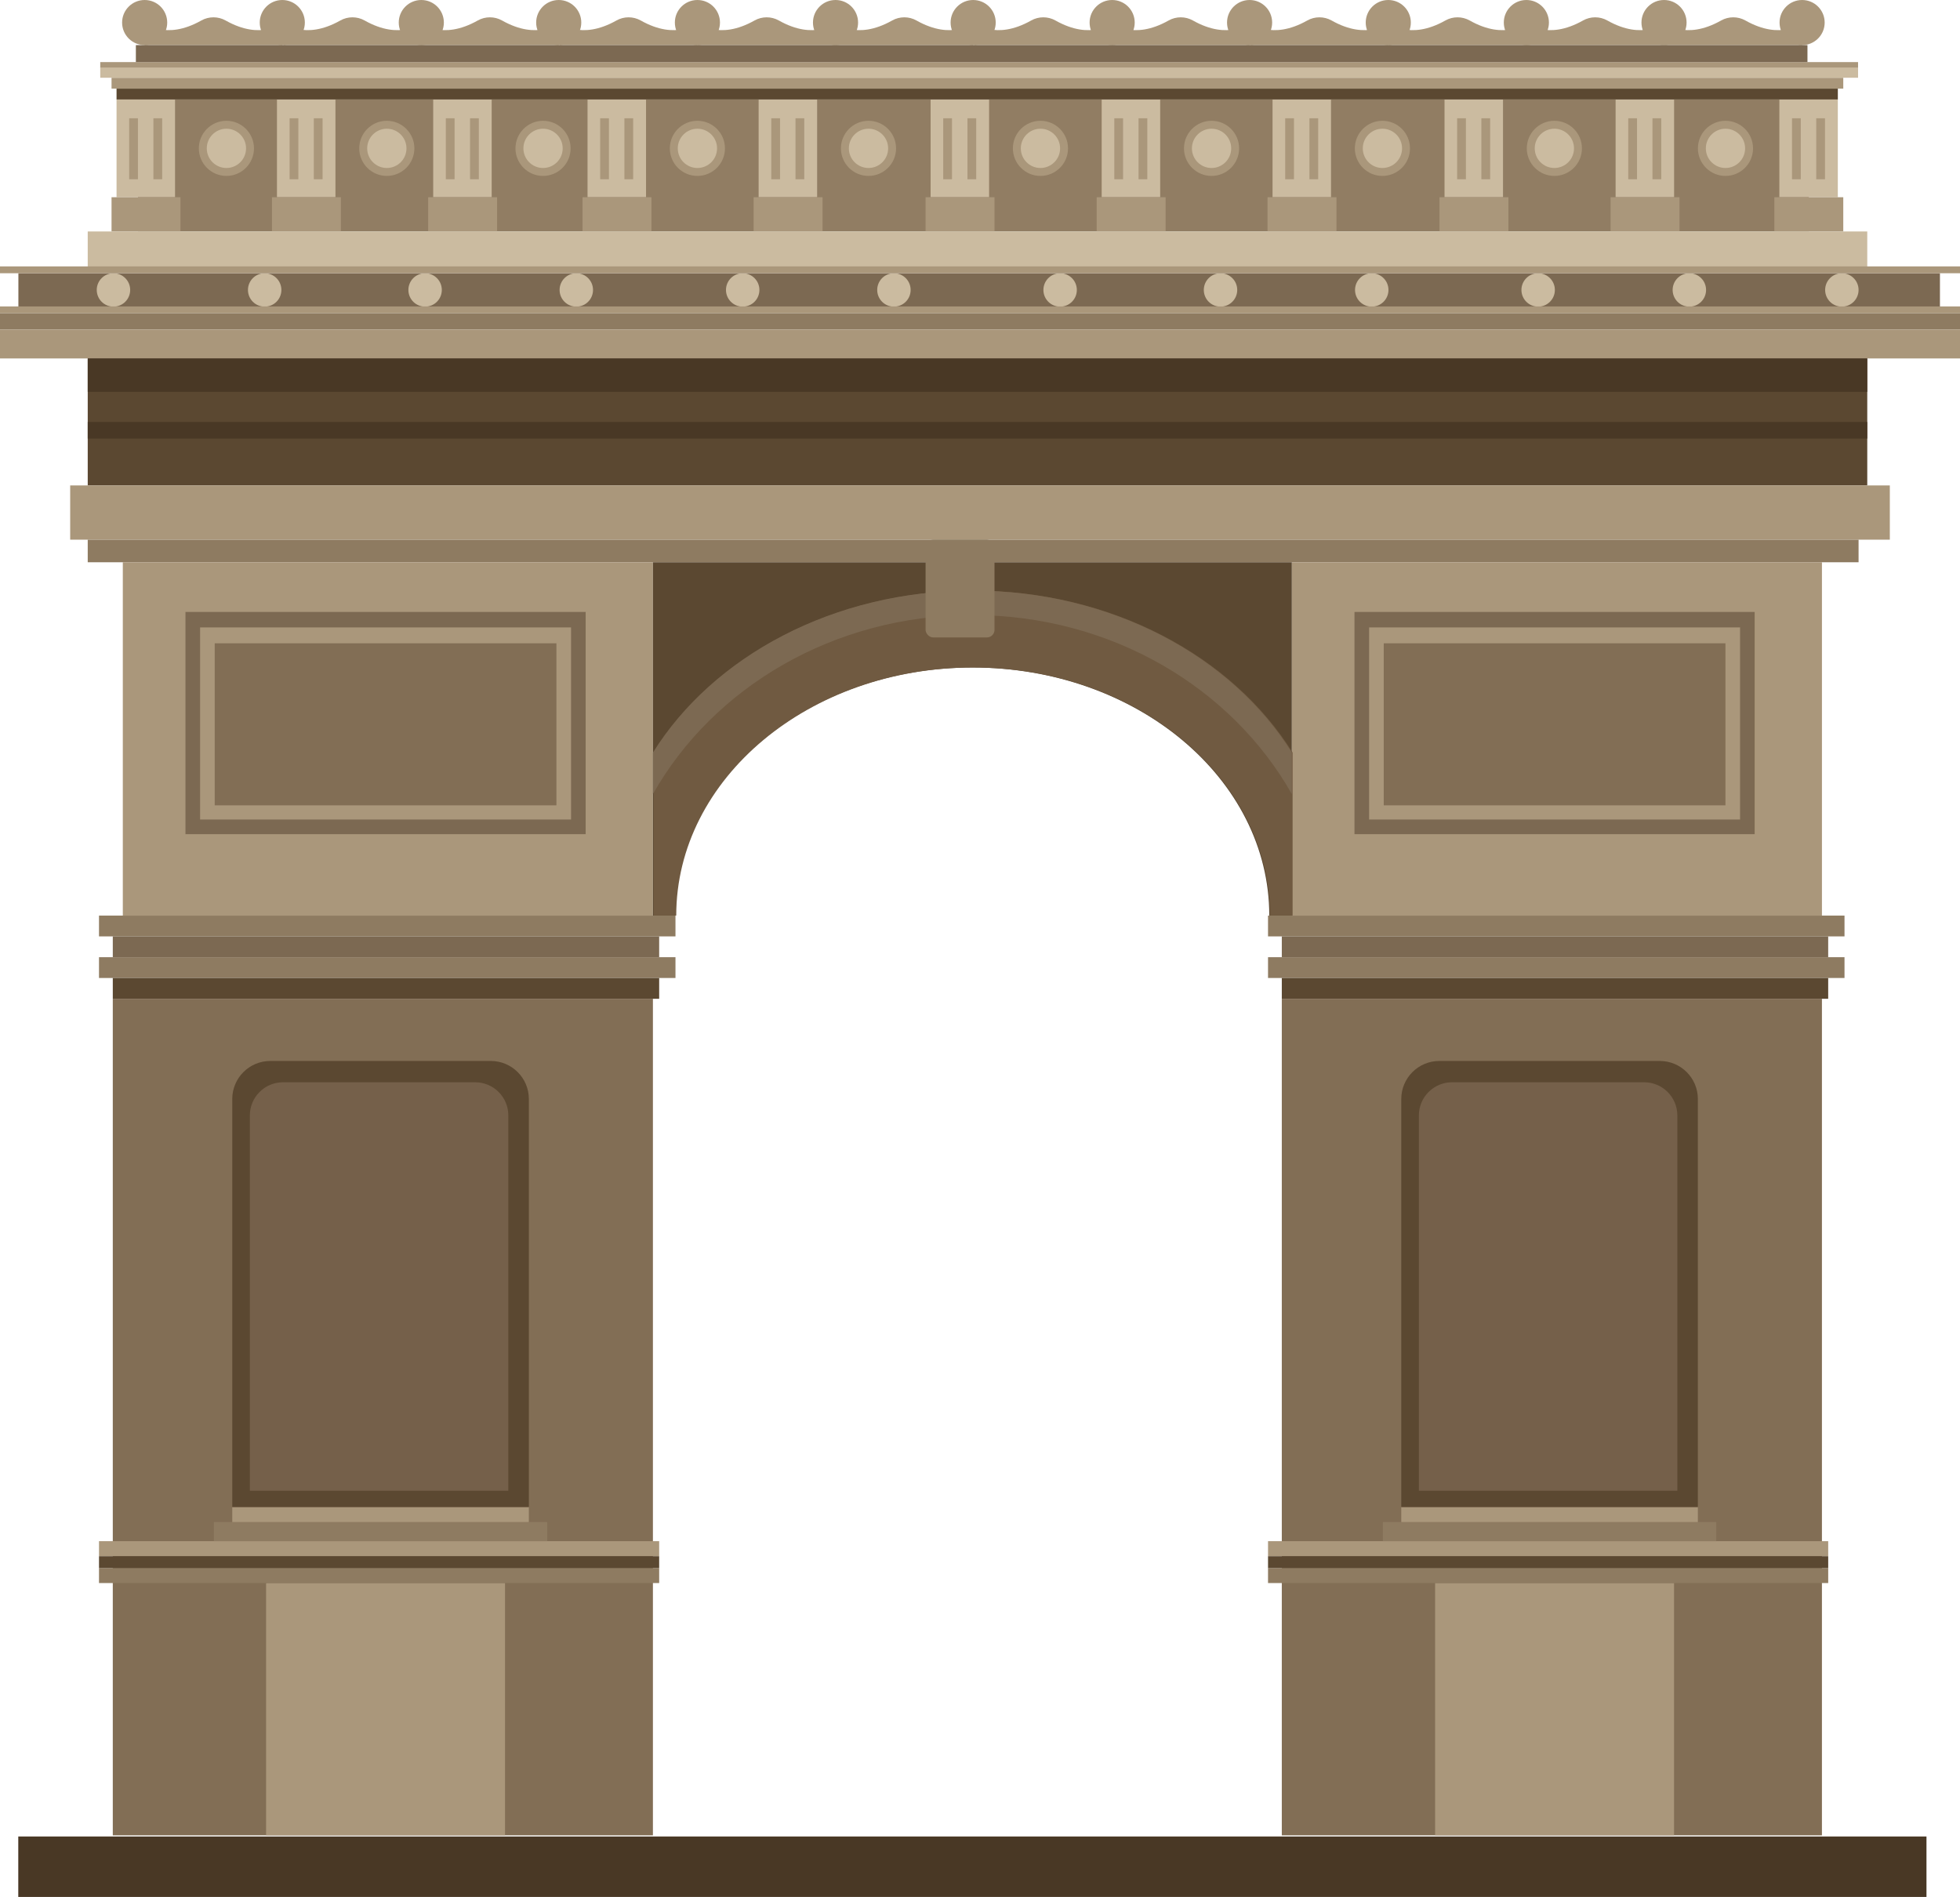 <svg xmlns="http://www.w3.org/2000/svg" width="1080" height="1045.43" viewBox="0 0 1080 1045.43"><g id="a"/><g id="b"><g id="c"><g id="d"><path d="M10.07 1012.08h1051.46v33.34H10.07z" fill="#493825"/><g><g><g><path d="M10.13 150.58h1058.82v18.41H10.13z" fill="#7c6952"/><path d="M76.02 54.82h920.67v72.74H76.02z" fill="#917d63"/><g><g><path d="M64.22 54.82h32.23v53.86H64.22z" fill="#cbbba0"/><path d="M71.18 65.18h4.83v33.61H71.18z" fill="#aa977b"/><path d="M84.53 65.18h4.83v33.61H84.53z" fill="#aa977b"/><path d="M61.46 108.69h37.98v18.87H61.46z" fill="#aa977b"/></g><path d="M109.57 81.76c0-8.39 6.8-15.19 15.19-15.19s15.19 6.8 15.19 15.19-6.8 15.19-15.19 15.19-15.19-6.8-15.19-15.19z" fill="#aa977b"/><path d="M113.94 81.76c0-5.97 4.84-10.82 10.82-10.82s10.82 4.84 10.82 10.82-4.84 10.82-10.82 10.82-10.82-4.84-10.82-10.82z" fill="#cbbba0"/></g><g><g><path d="M152.61 54.82h32.23v53.86H152.61z" fill="#cbbba0"/><path d="M159.57 65.18h4.83v33.61H159.57z" fill="#aa977b"/><path d="M172.92 65.18h4.83v33.61H172.92z" fill="#aa977b"/><path d="M149.85 108.69h37.98v18.87H149.85z" fill="#aa977b"/></g><path d="M197.95 81.76c0-8.39 6.8-15.19 15.19-15.19s15.19 6.8 15.19 15.19-6.8 15.19-15.19 15.19-15.19-6.8-15.19-15.19z" fill="#aa977b"/><path d="M202.33 81.76c0-5.97 4.84-10.82 10.82-10.82s10.82 4.84 10.82 10.82-4.84 10.82-10.82 10.82-10.82-4.84-10.82-10.82z" fill="#cbbba0"/></g><g><g><path d="M238.7 54.82h32.23v53.86H238.7z" fill="#cbbba0"/><path d="M245.66 65.18h4.83v33.61H245.66z" fill="#aa977b"/><path d="M259.01 65.18h4.83v33.61H259.01z" fill="#aa977b"/><path d="M235.93 108.69h37.98v18.87H235.93z" fill="#aa977b"/></g><g><path d="M284.04 81.76c0-8.39 6.8-15.19 15.19-15.19s15.19 6.8 15.19 15.19-6.8 15.19-15.19 15.19-15.19-6.8-15.19-15.19z" fill="#aa977b"/><path d="M288.41 81.76c0-5.97 4.84-10.82 10.82-10.82s10.82 4.84 10.82 10.82-4.84 10.82-10.82 10.82-10.82-4.84-10.82-10.82z" fill="#cbbba0"/></g></g><g><g><path d="M323.75 54.82h32.23v53.86H323.75z" fill="#cbbba0"/><path d="M330.71 65.18h4.83v33.61H330.71z" fill="#aa977b"/><path d="M344.06 65.18h4.83v33.61H344.06z" fill="#aa977b"/><path d="M320.98 108.69h37.98v18.87H320.98z" fill="#aa977b"/></g><path d="M369.09 81.76c0-8.39 6.8-15.19 15.19-15.19s15.19 6.8 15.19 15.19-6.8 15.19-15.19 15.19-15.19-6.8-15.19-15.19z" fill="#aa977b"/><path d="M373.47 81.76c0-5.97 4.84-10.82 10.82-10.82s10.82 4.84 10.82 10.82-4.84 10.82-10.82 10.82-10.82-4.84-10.82-10.82z" fill="#cbbba0"/></g><g><g><path d="M418.02 54.82h32.23v53.86H418.02z" fill="#cbbba0"/><path d="M424.99 65.18h4.83v33.61H424.99z" fill="#aa977b"/><path d="M438.34 65.18h4.83v33.61H438.34z" fill="#aa977b"/><path d="M415.26 108.69h37.98v18.87H415.26z" fill="#aa977b"/></g><path d="M463.37 81.76c0-8.39 6.8-15.19 15.19-15.19s15.19 6.8 15.19 15.19-6.8 15.19-15.19 15.19-15.19-6.8-15.19-15.19z" fill="#aa977b"/><path d="M467.74 81.76c0-5.97 4.84-10.82 10.82-10.82s10.82 4.84 10.82 10.82-4.84 10.82-10.82 10.82-10.82-4.84-10.82-10.82z" fill="#cbbba0"/></g><g><g><path d="M512.78 54.82h32.23v53.86H512.78z" fill="#cbbba0"/><path d="M519.74 65.18h4.83v33.61H519.74z" fill="#aa977b"/><path d="M533.09 65.18h4.83v33.61H533.09z" fill="#aa977b"/><path d="M510.01 108.69h37.98v18.87H510.01z" fill="#aa977b"/></g><path d="M558.12 81.76c0-8.39 6.8-15.19 15.19-15.19s15.19 6.8 15.19 15.19-6.8 15.19-15.19 15.19-15.19-6.8-15.19-15.19z" fill="#aa977b"/><path d="M562.49 81.76c0-5.97 4.84-10.82 10.82-10.82s10.82 4.84 10.82 10.82-4.84 10.82-10.82 10.82-10.82-4.84-10.82-10.82z" fill="#cbbba0"/></g><g><g><path d="M607.05 54.82h32.23v53.86H607.05z" fill="#cbbba0"/><path d="M614.01 65.18h4.83v33.61H614.01z" fill="#aa977b"/><path d="M627.36 65.18h4.83v33.61H627.36z" fill="#aa977b"/><path d="M604.29 108.69h37.98v18.87H604.29z" fill="#aa977b"/></g><path d="M652.4 81.76c0-8.39 6.8-15.19 15.19-15.19s15.19 6.8 15.19 15.19-6.8 15.19-15.19 15.19-15.19-6.8-15.19-15.19z" fill="#aa977b"/><path d="M656.77 81.76c0-5.97 4.84-10.82 10.82-10.82s10.82 4.84 10.82 10.82-4.84 10.82-10.82 10.82-10.82-4.84-10.82-10.82z" fill="#cbbba0"/></g><g><g><path d="M701.2 54.82h32.22v53.86H701.2z" fill="#cbbba0"/><path d="M708.17 65.18H713v33.61H708.17z" fill="#aa977b"/><path d="M721.52 65.18h4.83v33.61H721.52z" fill="#aa977b"/><path d="M698.44 108.69h37.98v18.87H698.44z" fill="#aa977b"/></g><path d="M746.55 81.76c0-8.39 6.8-15.19 15.19-15.19s15.19 6.8 15.19 15.19-6.8 15.19-15.19 15.19-15.19-6.8-15.19-15.19z" fill="#aa977b"/><path d="M750.92 81.76c0-5.97 4.84-10.82 10.82-10.82s10.82 4.84 10.82 10.82-4.84 10.82-10.82 10.82-10.82-4.84-10.82-10.82z" fill="#cbbba0"/></g><g><g><path d="M795.96 54.82h32.23v53.86H795.96z" fill="#cbbba0"/><path d="M802.92 65.18h4.83v33.61H802.92z" fill="#aa977b"/><path d="M816.27 65.18h4.83v33.61H816.27z" fill="#aa977b"/><path d="M793.19 108.69h37.98v18.87H793.19z" fill="#aa977b"/></g><path d="M841.3 81.76c0-8.39 6.8-15.19 15.19-15.19s15.19 6.8 15.19 15.19-6.8 15.19-15.19 15.19-15.19-6.8-15.19-15.19z" fill="#aa977b"/><path d="M845.67 81.76c0-5.97 4.84-10.82 10.82-10.82s10.82 4.84 10.82 10.82-4.84 10.82-10.82 10.82-10.82-4.84-10.82-10.82z" fill="#cbbba0"/></g><g><g><path d="M890.23 54.82h32.23v53.86H890.23z" fill="#cbbba0"/><path d="M897.2 65.18h4.83v33.61H897.2z" fill="#aa977b"/><path d="M910.55 65.18h4.83v33.61H910.55z" fill="#aa977b"/><path d="M887.47 108.69h37.98v18.87H887.47z" fill="#aa977b"/></g><g><path d="M980.46 54.82h32.22v53.86H980.46z" fill="#cbbba0"/><path d="M987.43 65.18h4.83v33.61H987.43z" fill="#aa977b"/><path d="M1000.78 65.18h4.83v33.61H1000.78z" fill="#aa977b"/><path d="M977.7 108.69h37.98v18.87H977.7z" fill="#aa977b"/></g><path d="M935.58 81.76c0-8.39 6.8-15.19 15.19-15.19s15.19 6.8 15.19 15.19-6.8 15.19-15.19 15.19-15.19-6.8-15.19-15.19z" fill="#aa977b"/><path d="M939.95 81.76c0-5.97 4.84-10.82 10.82-10.82s10.82 4.84 10.82 10.82-4.84 10.82-10.82 10.82-10.82-4.84-10.82-10.82z" fill="#cbbba0"/></g><path d="M48.34 127.56h980.56v19.33H48.34z" fill="#cbbba0"/><path d="M64.22 48.84h948.47v5.98H64.22z" fill="#5b4831"/><path d="M61.46 42.86h954.22v5.98H61.46z" fill="#aa977b"/><path d="M55.24 36.87h968.59v5.98H55.24z" fill="#cbbba0"/><path d="M55.24 34.22h968.59v2.99H55.24z" fill="#aa977b"/><circle cx="62.52" cy="159.79" r="9.21" fill="#cbbba0"/><circle cx="145.84" cy="159.79" r="9.21" fill="#cbbba0"/><path d="M225.03 159.79c0-5.09 4.12-9.21 9.21-9.21s9.21 4.12 9.21 9.21-4.12 9.21-9.21 9.21-9.21-4.12-9.21-9.21z" fill="#cbbba0"/><circle cx="317.56" cy="159.79" r="9.21" fill="#cbbba0"/><circle cx="409.24" cy="159.79" r="9.21" fill="#cbbba0"/><path d="M483.36 159.79c0-5.09 4.12-9.21 9.21-9.21s9.21 4.12 9.21 9.21-4.12 9.21-9.21 9.21-9.21-4.12-9.21-9.21z" fill="#cbbba0"/><circle cx="584.15" cy="159.79" r="9.21" fill="#cbbba0"/><circle cx="672.53" cy="159.79" r="9.21" fill="#cbbba0"/><circle cx="755.86" cy="159.79" r="9.21" fill="#cbbba0"/><circle cx="847.55" cy="159.79" r="9.21" fill="#cbbba0"/><circle cx="930.87" cy="159.79" r="9.21" fill="#cbbba0"/><circle cx="1014.9" cy="159.79" r="9.21" fill="#cbbba0"/><path d="M0 146.81h1080v3.77H0z" fill="#aa977b"/><g><path d="M0 168.88h1080v3.77H0z" fill="#aa977b"/><path d="M0 172.65h1080v8.98H0z" fill="#8e7b61"/></g></g><g><g><circle cx="79.71" cy="12.43" r="12.43" fill="#aa977b"/><circle cx="155.55" cy="12.43" r="12.43" fill="#aa977b"/><path d="M110.94 11.29c-20 11.29-31.23 1.14-31.23 1.14v12.43h75.84V12.43s-11.23 10.15-31.23-1.14c-4.13-2.33-9.26-2.33-13.39.0z" fill="#aa977b"/><circle cx="232.15" cy="12.43" r="12.43" fill="#aa977b"/><path d="M187.53 11.29c-20 11.29-31.23 1.14-31.23 1.14v12.43h75.84V12.43s-11.23 10.15-31.23-1.14c-4.13-2.33-9.26-2.33-13.39.0z" fill="#aa977b"/><circle cx="307.87" cy="12.43" r="12.43" fill="#aa977b"/><path d="M263.26 11.29c-20 11.29-31.23 1.14-31.23 1.14v12.43h75.84V12.43s-11.23 10.15-31.23-1.14c-4.13-2.33-9.26-2.33-13.39.0z" fill="#aa977b"/><path d="M371.86 12.43c0-6.86 5.56-12.43 12.43-12.43s12.43 5.56 12.43 12.43-5.56 12.43-12.43 12.43-12.43-5.56-12.43-12.43z" fill="#aa977b"/><path d="M339.68 11.29c-20 11.29-31.23 1.14-31.23 1.14v12.43h75.84V12.43s-11.23 10.15-31.23-1.14c-4.13-2.33-9.26-2.33-13.39.0z" fill="#aa977b"/><path d="M447.96 12.43c0-6.86 5.56-12.43 12.43-12.43s12.43 5.56 12.43 12.43-5.56 12.43-12.43 12.43-12.43-5.56-12.43-12.43z" fill="#aa977b"/><path d="M415.77 11.29c-20 11.29-31.23 1.14-31.23 1.14v12.43h75.84V12.43s-11.23 10.15-31.23-1.14c-4.13-2.33-9.26-2.33-13.39.0z" fill="#aa977b"/><circle cx="536.23" cy="12.43" r="12.43" fill="#aa977b"/><path d="M491.61 11.29c-20 11.29-31.23 1.14-31.23 1.14v12.43h75.84V12.43s-11.23 10.15-31.23-1.14c-4.13-2.33-9.26-2.33-13.39.0z" fill="#aa977b"/><path d="M600.39 12.43c0-6.86 5.57-12.43 12.43-12.43s12.43 5.56 12.43 12.43-5.56 12.43-12.43 12.43-12.43-5.56-12.43-12.43z" fill="#aa977b"/><path d="M568.2 11.29c-20 11.29-31.23 1.14-31.23 1.14v12.43h75.84V12.43s-11.23 10.15-31.23-1.14c-4.13-2.33-9.26-2.33-13.39.0z" fill="#aa977b"/><path d="M676.12 12.43c0-6.86 5.56-12.43 12.43-12.43s12.43 5.56 12.43 12.43-5.56 12.43-12.43 12.43-12.43-5.56-12.43-12.43z" fill="#aa977b"/><path d="M643.93 11.29c-20 11.29-31.23 1.14-31.23 1.14v12.43h75.84V12.43s-11.23 10.15-31.23-1.14c-4.13-2.33-9.26-2.33-13.39.0z" fill="#aa977b"/><circle cx="764.97" cy="12.43" r="12.43" fill="#aa977b"/><path d="M720.35 11.29c-20 11.29-31.23 1.14-31.23 1.14v12.43h75.84V12.43s-11.23 10.15-31.23-1.14c-4.13-2.33-9.26-2.33-13.39.0z" fill="#aa977b"/><circle cx="841.06" cy="12.43" r="12.43" fill="#aa977b"/><path d="M796.44 11.29c-20 11.29-31.23 1.14-31.23 1.14v12.43h75.84V12.43s-11.23 10.15-31.23-1.14c-4.13-2.33-9.26-2.33-13.39.0z" fill="#aa977b"/><path d="M904.48 12.43c0-6.86 5.56-12.43 12.43-12.43s12.43 5.56 12.43 12.43-5.56 12.43-12.43 12.43-12.43-5.56-12.43-12.43z" fill="#aa977b"/><path d="M872.29 11.29c-20 11.29-31.23 1.14-31.23 1.14v12.43h75.84V12.43s-11.23 10.15-31.23-1.14c-4.13-2.33-9.26-2.33-13.39.0z" fill="#aa977b"/><path d="M980.57 12.43c0-6.86 5.56-12.43 12.43-12.43s12.43 5.56 12.43 12.43-5.56 12.43-12.43 12.43-12.43-5.56-12.43-12.43z" fill="#aa977b"/><path d="M948.38 11.29c-20 11.29-31.23 1.14-31.23 1.14v12.43h75.84V12.43s-11.23 10.15-31.23-1.14c-4.13-2.33-9.26-2.33-13.39.0z" fill="#aa977b"/></g><path d="M74.87 24.86h921.08v9.36H74.87z" fill="#7c6952"/></g><path d="M0 181.63h1080v15.91H0z" fill="#aa977b"/><path d="M48.34 197.54h980.56v69.97H48.34z" fill="#5b4831"/><path d="M48.34 197.54h980.56v18.41H48.34z" fill="#493825"/><path d="M48.34 232.52h980.56v9.21H48.34z" fill="#493825"/><path d="M38.67 267.51h1002.66v29.92H38.67z" fill="#aa977b"/><path d="M48.34 297.43h975.77v12.43H48.34z" fill="#8e7b61"/></g><g><path d="M62.15 550.43h297.62v461.02H62.15z" fill="#826e55"/><g><path d="M67.67 309.86h292.1v194.73H67.67z" fill="#aa977b"/><g><path d="M102.2 337.25h220.51v122.46H102.2z" fill="#7c6952"/><path d="M110.26 345.77h204.4v105.88H110.26z" fill="#aa977b"/><path d="M118.31 354.52H306.6v89.31H118.31z" fill="#826e55"/></g></g><g><path d="M54.55 504.59H372.2v11.46H54.55z" fill="#8e7b61"/><path d="M54.55 527.51H372.2v11.46H54.55z" fill="#8e7b61"/><path d="M62.15 516.05h301.07v11.46H62.15z" fill="#7c6952"/><path d="M62.15 538.97h301.07v11.46H62.15z" fill="#5b4831"/></g><path d="M146.62 872.42h131.66v139.03H146.62z" fill="#aa977b"/><path d="M54.55 864.13h308.67v8.29H54.55z" fill="#8e7b61"/><path d="M54.55 849.35h308.67v8.29H54.55z" fill="#aa977b"/><path d="M54.55 857.63h308.67v6.5H54.55z" fill="#5b4831"/><path d="M117.85 838.81h183.68v10.53H117.85z" fill="#8e7b61"/><path d="M127.98 830.53h163.43v8.29H127.98z" fill="#aa977b"/><path d="M148.94 584.7h121.51c11.57.0 20.96 9.39 20.96 20.96v224.87H127.98v-224.87c0-11.57 9.39-20.96 20.96-20.96z" fill="#5b4831"/><path d="M155.94 596.44h105.89c10.08.0 18.27 8.18 18.27 18.27v206.85H137.68V614.71c0-10.08 8.18-18.27 18.27-18.27z" fill="#75604a"/></g><g><path d="M706.3 550.43h297.62v461.02H706.3z" fill="#826e55"/><g><path d="M711.83 309.86h292.1v194.73H711.83z" fill="#aa977b"/><g><path d="M746.35 337.25h220.51v122.46H746.35z" fill="#7c6952"/><path d="M754.41 345.77h204.4v105.88H754.41z" fill="#aa977b"/><path d="M762.47 354.52h188.29v89.31H762.47z" fill="#826e55"/></g></g><g><path d="M698.71 504.59h317.65v11.46H698.71z" fill="#8e7b61"/><path d="M698.71 527.51h317.65v11.46H698.71z" fill="#8e7b61"/><path d="M706.3 516.05h301.07v11.46H706.3z" fill="#7c6952"/><path d="M706.3 538.97h301.07v11.46H706.3z" fill="#5b4831"/></g><path d="M790.78 872.42h131.66v139.03H790.78z" fill="#aa977b"/><path d="M698.71 864.13h308.67v8.29H698.71z" fill="#8e7b61"/><path d="M698.71 849.35h308.67v8.29H698.71z" fill="#aa977b"/><path d="M698.71 857.63h308.67v6.5H698.71z" fill="#5b4831"/><path d="M762 838.81h183.68v10.53H762z" fill="#8e7b61"/><path d="M772.13 830.53h163.43v8.29H772.13z" fill="#aa977b"/><path d="M793.09 584.7H914.6c11.57.0 20.96 9.39 20.96 20.96v224.87h-163.43v-224.87c0-11.57 9.39-20.96 20.96-20.96z" fill="#5b4831"/><path d="M800.09 596.44h105.89c10.08.0 18.27 8.18 18.27 18.27v206.85H781.83V614.71c0-10.08 8.18-18.27 18.27-18.27z" fill="#75604a"/></g><path d="M359.77 309.86v194.73h12.43c0-75.51 73.25-136.73 163.6-136.73s163.6 61.21 163.6 136.73h12.43V309.86H359.77z" fill="#5b4831"/><path d="M536.22 325.47c-76.54.0-142.91 36.23-176.03 89.27v89.85h12.43c0-75.51 73.25-136.73 163.6-136.73s163.6 61.21 163.6 136.73h12.43v-89.85c-33.11-53.04-99.49-89.27-176.03-89.27z" fill="#705a41"/><path d="M535.8 325.47c-76.54.0-142.91 36.23-176.03 89.27v22.88c33.11-58.62 99.49-98.66 176.03-98.66s142.91 40.04 176.03 98.66v-22.88c-33.11-53.04-99.49-89.27-176.03-89.27z" fill="#7c6952"/><rect x="510.01" y="297.43" width="37.98" height="53.86" rx="4.18" ry="4.18" fill="#8e7b61"/></g></g></g></g></svg>